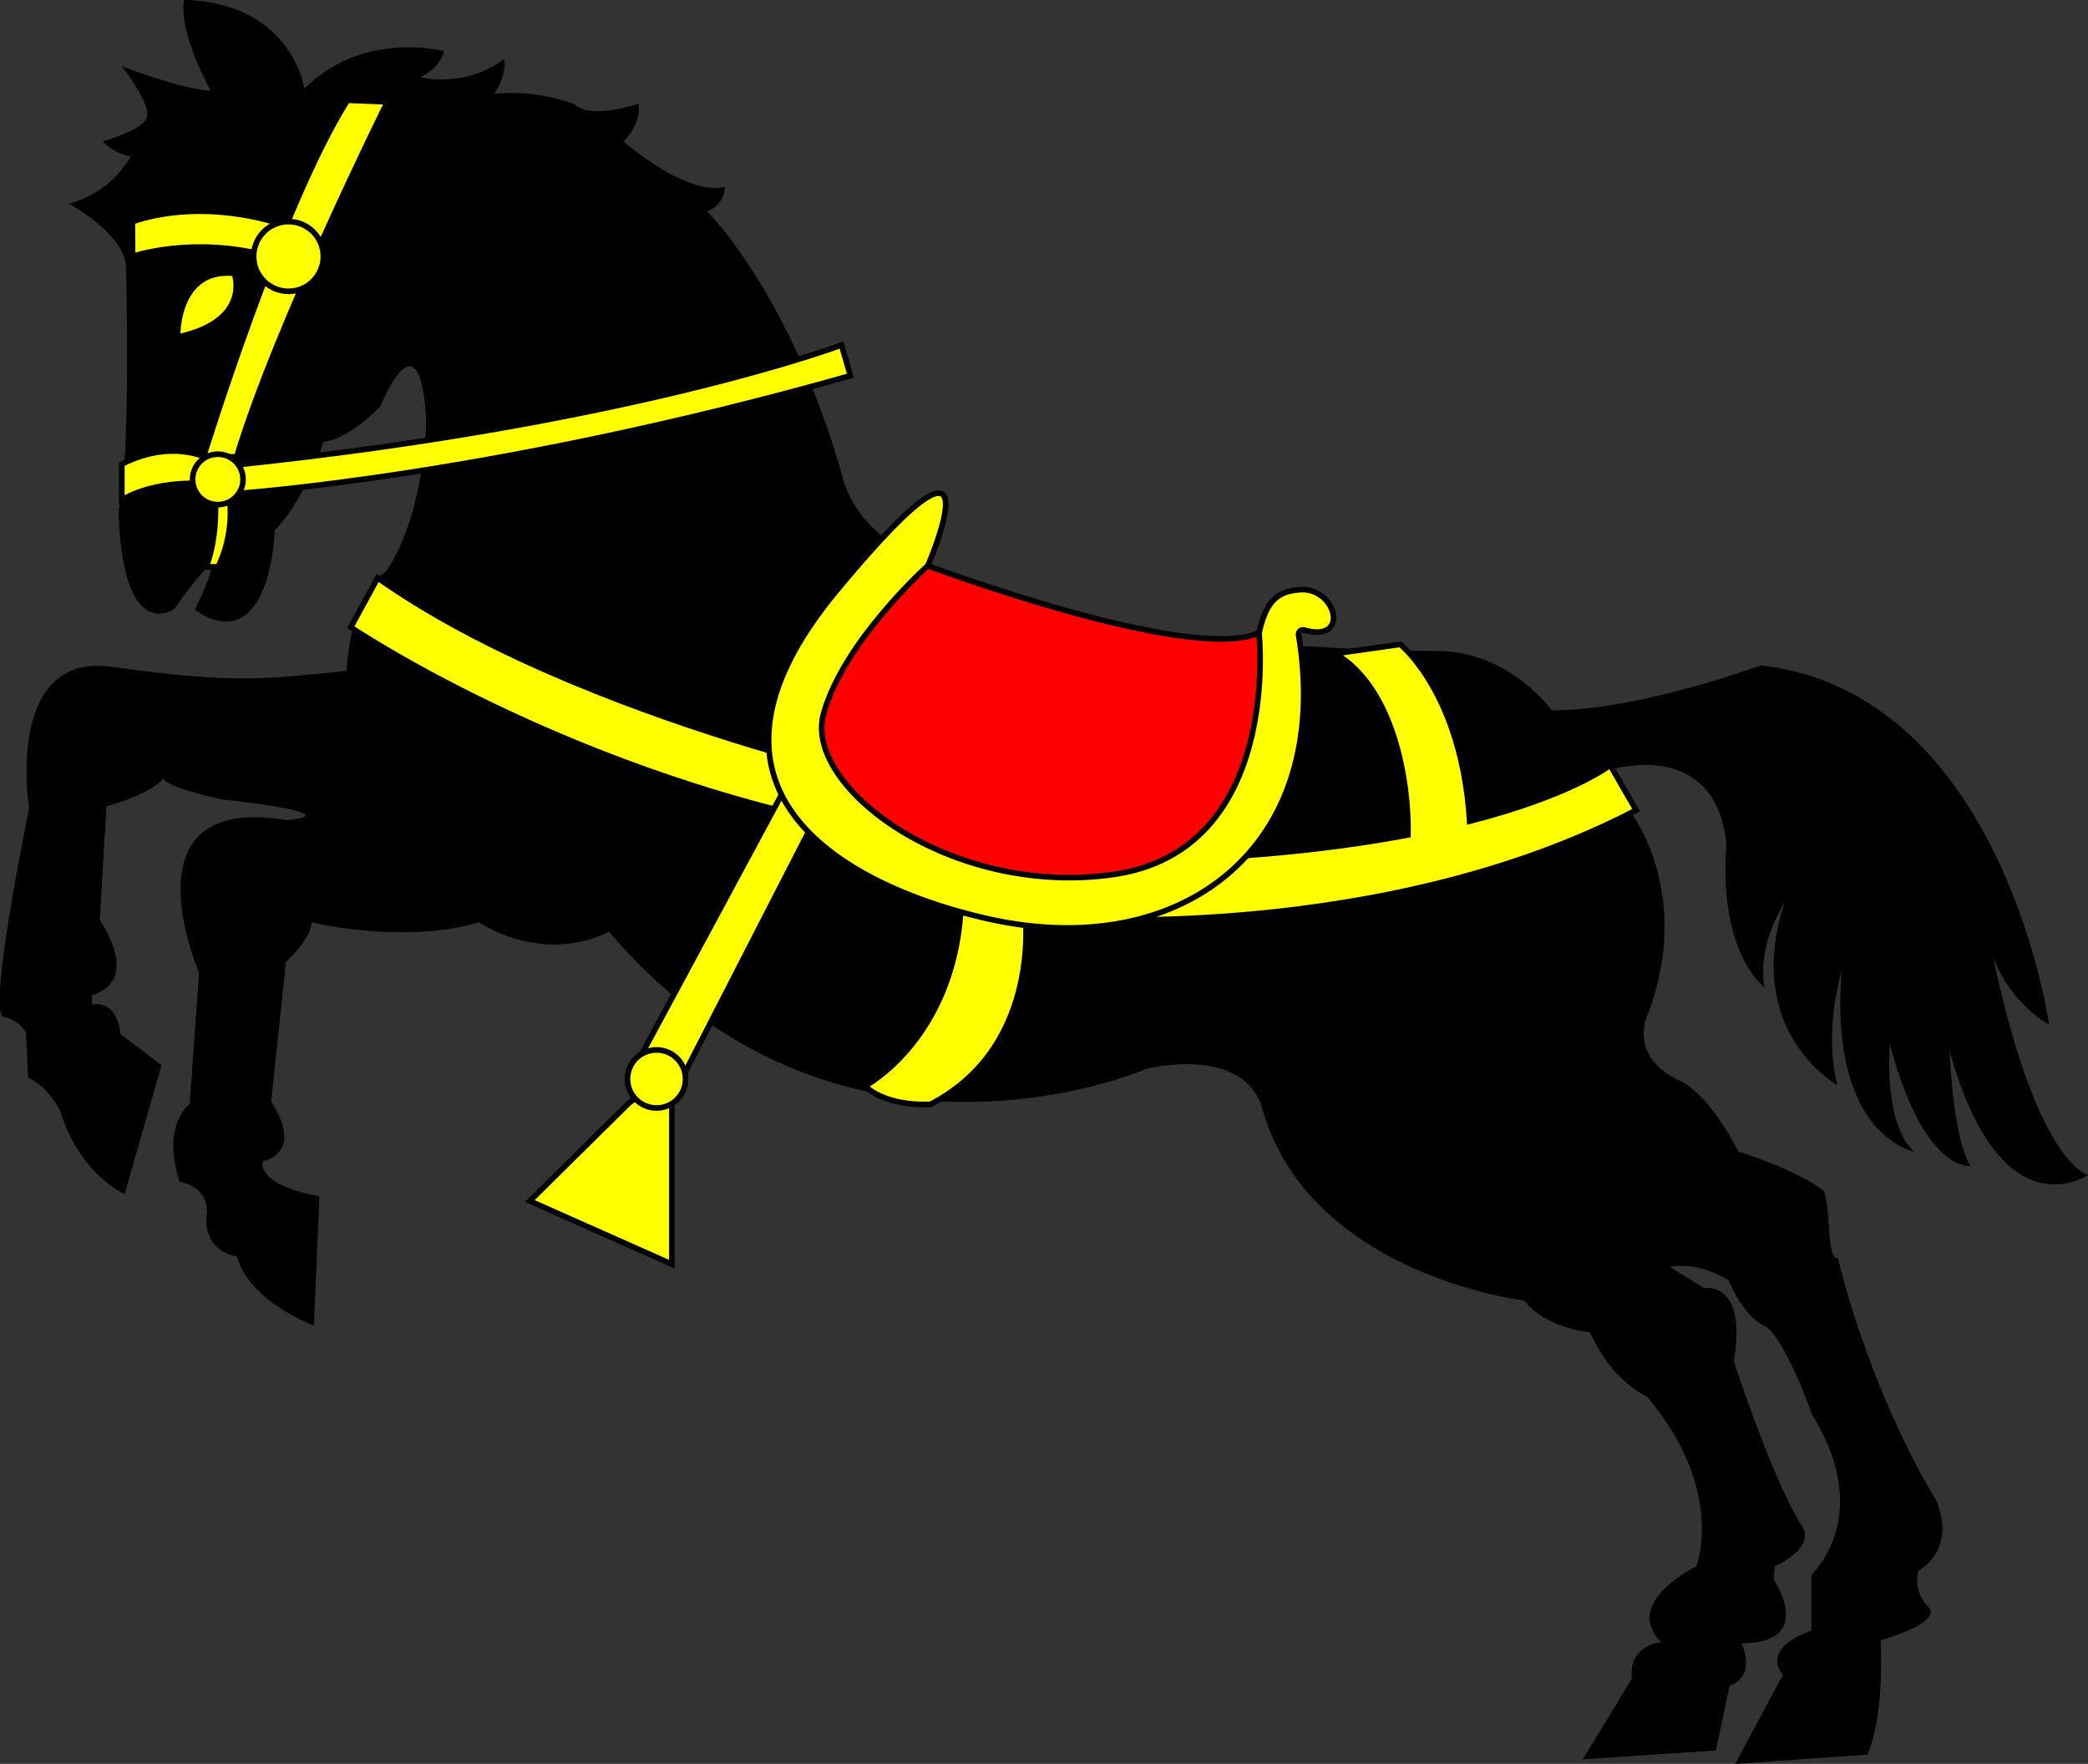 <svg id="Layer_10" data-name="Layer 10" xmlns="http://www.w3.org/2000/svg" viewBox="0 0 372.58 314.74"><rect x="0" y="0" width="372.58" height="314.74" fill="#333333" stroke="none"/><title>horse</title><path d="M778.64,516.12l4.48,8.15h0s11,14.85,2.09,36.66c.28-.14-2.64,6.66,6.52,10.69,0,0,4.86,2.22,10.14,12.49,0,0,10.28,3.2,15.14,6.95,1.38,1.8.55,12.77,2.63,12.08,0,0,5.14,22.63,17.5,43.18,0,0,4.05,8.06-3.15,12.64a6.63,6.63,0,0,0,1.76,6.39c2.87,2.77-8.51,6-8.51,6s.85,12.69-2.3,20.37l-23.62,1.67,8.51-15.93s-4.35-4.44,5.09-7.87v-10s11.39-10.28.1-28.52c-4.82-13.42-8.06-15.64-8.06-15.64s-3.7-1-6.76-8.24c-5.74-3.7-10.55-2.48-10.55-2.48l6.11,3.78s7.78-1.39,5.28,13c0,0,6.76,20.74,11.94,29.07,3.24,4.16-4.63,7.59-4.63,7.59l-.18,2.31s7.68,11.39-5.74,11.39c2.68,6.39-2.13,7.59-2.13,7.59l-2.43,11.55-23.77,1.59,8.79-14.44s-1.11-5.46,5.19-6.48c-7-7.12,6.29-13.51,6.29-13.51s5.37-13.61-8.88-30.37c0,0-6-2.4-10.09-11.38,0,0-8.1-.83-11.72-5.69,0,0-38.88-4.59-46.93-34.86-3.89-10.69-20.41-6.52-20.41-6.52s-54.71,24-96-24.44c-12.08,6-23.19-1.67-23.19-1.67-13.47,4-29.85,0-29.85,0s.13,2.64-4.59,7.08l-2.64,24.86c6,9.58-1.52,10.69-1.52,10.69s-1.39,4.17,10.13,6.25l-1,23.05S536.1,610.91,534,602.86c-6.66-1.25-5.41-7.64-5.41-7.64s.69-4.58-4.86-5.69c-3.33-10.28,1.8-13.89,1.8-13.89l1.67-23.46S513.19,520,542.9,525c11.8-1.25-11.94-3.75-11.94-3.75-11.9-2.78-10-4-10-4s-.93,2.59-10.28,5.28l-1.2,20.27c7.5,11.67-1.39,13.42-1.39,13.42v1.67s4.35-1.2,5.09,5.28l7.32,5.55-6.58,23s-8.05-3.52-11.48-14.81c-2.5-4.82-5.74-5.93-5.74-5.93l-.37-8a5.74,5.74,0,0,0-4-2.87c-3-.74,4.54-37.21,4.54-37.21s-4.54-28.42,15.27-25.2c20.83,2.87,26.2,2.24,41.38.66,0,0,.56-13.88,7-17.68,6.94-10.09,7.22-26.84,7.22-26.84-1.11-20.46-8.24-2.59-8.24-2.59-6.39,6.29-10.09,6.2-10.09,6.2s-3.15,10.09-8.7,15.83c-.74,13.05-5.93,20.09-14.26,14.16,8.24-17.22-3.7-.09-3.7-.09s-9.26,6.48-9.91-17.59c2.32-9.54,1.3-44.06,1.3-44.06C513.23,420,504,415,504,415a18.12,18.12,0,0,0,11-8.42,10,10,0,0,1-5-2.69s7-1.94,7.87-4.25-4.44-9.17-4.44-9.17,11.11,4.26,15.83,4.35c-6.2-11.75-4.72-16.2-4.72-16.2,19.25.56,21.47,15.83,21.47,15.83,10.65-10.55,24.9-6.66,24.9-6.66-.83,3.24-4.25,4.63-4.25,4.63a18.65,18.65,0,0,0,15-3.24c.47,3-1.76,6.2-1.76,6.2a32.9,32.9,0,0,1,14.26,1.85c3,2.87,11.48-.09,11.48-.09.46,3.88-2.69,6.75-2.69,6.75S614,413.64,621,412a4.64,4.64,0,0,1-3.15,4.35s15,14.71,24.34,47.95C651.07,495.38,748,494.8,748,494.8c13.06,0,20.55,10.58,20.55,10.58s12.5.74,37.31-8c43.14,4.88,51.47,64.15,51.47,64.15a24.27,24.27,0,0,1-10-12.12c7.87,37.21,16.94,38.88,16.94,38.88s-15.55,10.83-24.71-22.13c.83,17.22,3.79,20.55,3.79,20.55S835,588,828.9,564.91c-.92,16,4.45,19.25,4.45,19.25S818,581.48,820.29,552c0,0-3.25,10.36-.75,20.27,0,0-17-9.44-9.43-32.59-5.37,9-3.52,15.19-3.52,15.19s-8.33-5.93-6.85-25.65C797.7,509.83,778.64,516.12,778.64,516.12Z" transform="translate(-491.68 -378.65)"/><path d="M554.27,490.57l4.81-8.8c36.32,25.68,99.07,38.3,99.07,38.3l-1.68,8.27C597.87,520.14,554.27,490.57,554.27,490.57Z" transform="translate(-491.68 -378.65)" fill="#ff0" stroke="#000" stroke-miterlimit="10"/><path d="M779,515.18s-6.72,5.3-25.07,10c-1.44-22.88-12.39-31.55-12.39-31.55l-11.62,1.65c10.51,6.11,13.18,22.94,13,32.35-14.54,2.75-34.21,4.83-60.37,4.68l-1.07,10.17s56.75,4.39,102.15-19.27Z" transform="translate(-491.68 -378.65)" fill="#ff0" stroke="#000" stroke-miterlimit="10"/><path d="M663.14,541.05c-1.5,23.18-17.14,31.4-17.14,31.4,4.38,3.91,11.77,3.22,11.77,3.22,20.2-10.54,16.78-34.62,16.78-34.62Z" transform="translate(-491.68 -378.65)" fill="#ff0" stroke="#000" stroke-miterlimit="10"/><path d="M553.68,396.54C541.78,415.38,528,460.16,528,460.16h5.92c6.94-23.2,26.89-63.33,26.89-63.33Z" transform="translate(-491.68 -378.65)" fill="#ff0" stroke="#000" stroke-miterlimit="10"/><path d="M515.3,418.19c13-4.34,26,.3,26,.3l-1.4,5.92c-13.89-3.78-24.56,0-24.56,0Z" transform="translate(-491.68 -378.65)" fill="#ff0" stroke="#000" stroke-miterlimit="10"/><circle cx="51.48" cy="45.76" r="6.22" fill="#ff0" stroke="#000" stroke-miterlimit="10"/><path d="M513.42,461.46c9.42-4.78,16-.73,16-.73V465c-10.88-.82-16,2.91-16,2.91Z" transform="translate(-491.68 -378.65)" fill="#ff0" stroke="#000" stroke-miterlimit="10"/><path d="M530.06,467c.49,8.35-1.63,12.8-1.63,12.8h2.18a22.54,22.54,0,0,0,1.93-13.08Z" transform="translate(-491.68 -378.65)" fill="#ff0" stroke="#000" stroke-miterlimit="10"/><path d="M534.19,461.56c70.73-7.42,107.64-21.34,107.64-21.34l1.6,5.46c-62.93,17.85-109.14,21-109.14,21Z" transform="translate(-491.68 -378.65)" fill="#ff0" stroke="#000" stroke-miterlimit="10"/><circle cx="38.87" cy="85.54" r="4.5" fill="#ff0" stroke="#000" stroke-miterlimit="10"/><path d="M533.1,427.89c-9.22-.73-9.22,10.27-9.22,10.27C535.69,435.41,533.1,427.89,533.1,427.89Z" transform="translate(-491.68 -378.65)" fill="#ff0"/><polygon points="114.53 188.08 143 135.22 150.15 137 122.33 191.16 114.53 188.08" fill="#ff0" stroke="#000" stroke-miterlimit="10"/><path d="M723.65,483.91c6.47-.43,9,9.58.75,7.2a.81.81,0,0,0-1,1c6.15,37.67-20.77,58.41-55.69,50.47-23.76-5.43-57.12-21.93-26.83-58.42s16.33-4.5,16.33-4.5-15,13.37-18.6,26.4,22.69,32.77,51.66,28.68c30.26-4.26,26.05-43.13,26.05-43.13C717.59,485.92,719.65,484.18,723.65,483.91Z" transform="translate(-491.68 -378.65)" fill="#ff0"/><path d="M716.34,491.57s4.21,38.87-26.05,43.13C661.32,538.79,635,519,638.63,506s18.6-26.4,18.6-26.4S704,497.14,716.34,491.57Z" transform="translate(-491.68 -378.65)" fill="red"/><path d="M716.34,491.57s4.21,38.87-26.05,43.13C661.32,538.79,635,519,638.63,506s18.6-26.4,18.6-26.4S704,497.14,716.34,491.57Z" transform="translate(-491.68 -378.65)" fill="none" stroke="#000" stroke-miterlimit="10"/><path d="M657.23,479.62s13.92-32-16.33,4.5,3.07,53,26.83,58.42c34.92,7.94,61.84-12.8,55.69-50.47a.81.81,0,0,1,1-1c8.24,2.38,5.72-7.63-.75-7.2-4,.27-6.06,2-7.31,7.66" transform="translate(-491.68 -378.65)" fill="none" stroke="#000" stroke-miterlimit="10"/><polygon points="112.24 196.8 94.54 214.3 119.89 225.57 119.89 191.16 112.24 196.8" fill="#ff0" stroke="#000" stroke-miterlimit="10"/><circle cx="117.15" cy="192.52" r="5.18" fill="#ff0" stroke="#000" stroke-miterlimit="10"/></svg>
